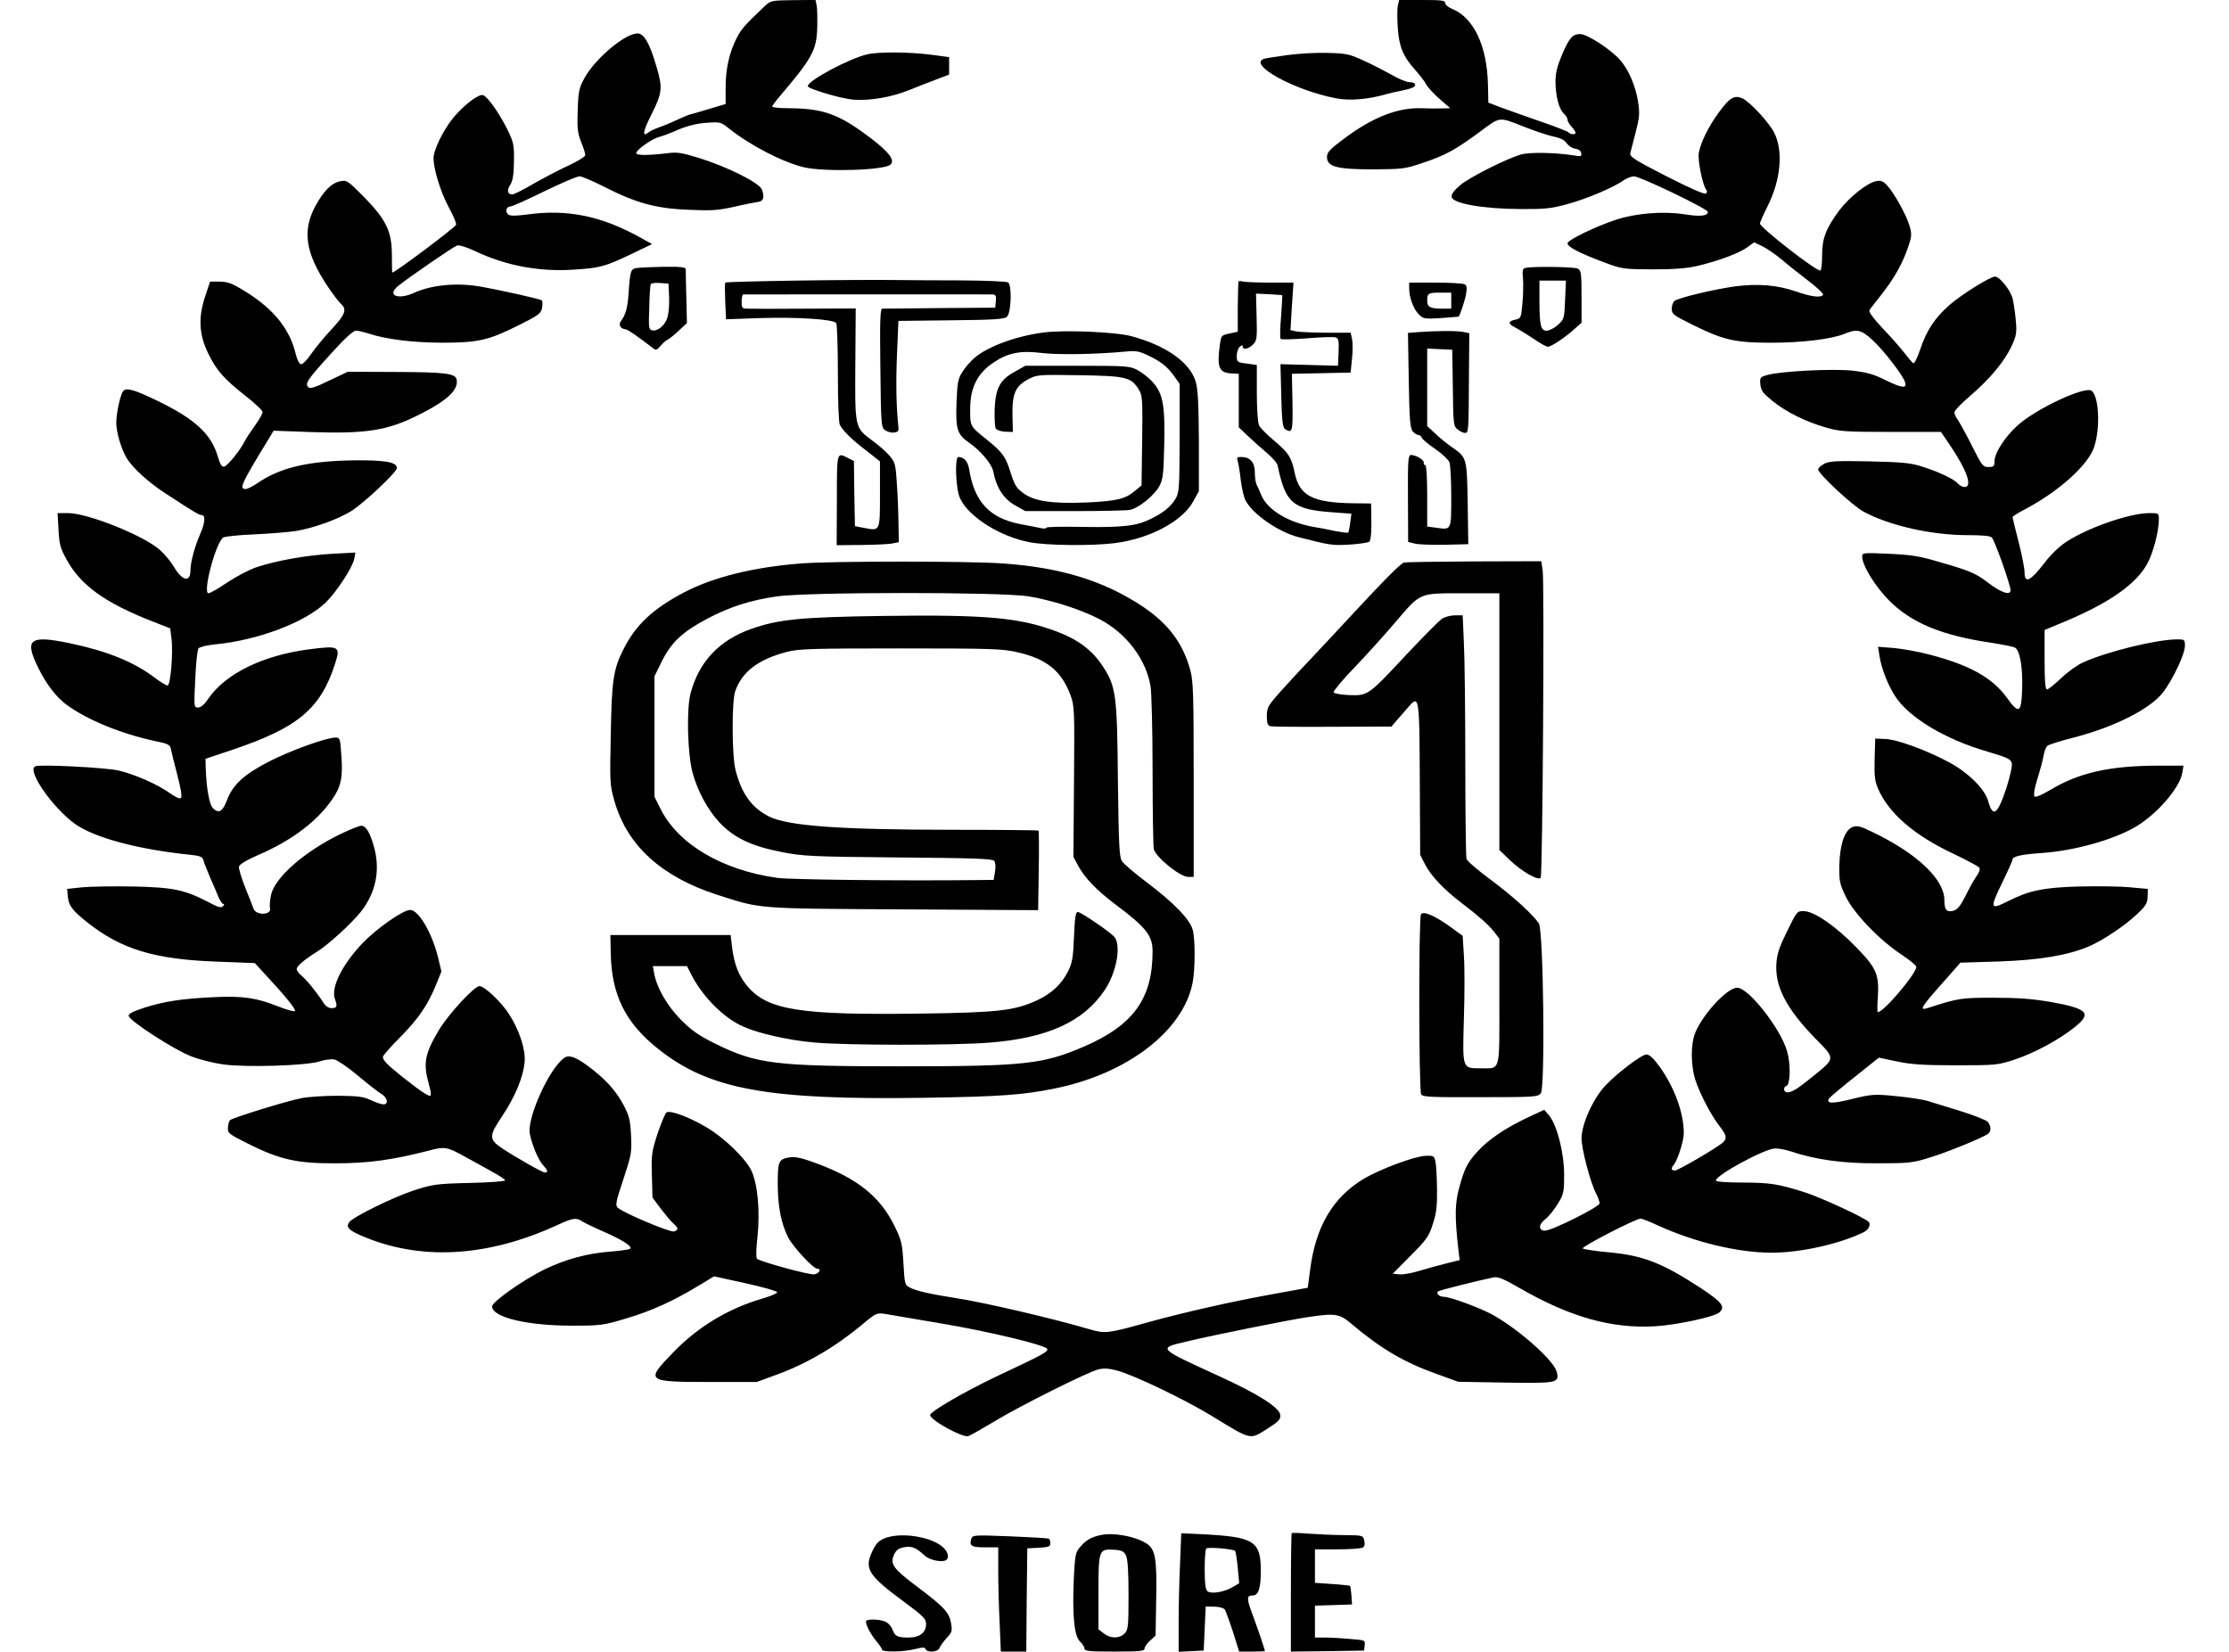 <?xml version="1.0" standalone="no"?>
<!DOCTYPE svg PUBLIC "-//W3C//DTD SVG 20010904//EN"
 "http://www.w3.org/TR/2001/REC-SVG-20010904/DTD/svg10.dtd">
<svg version="1.0" xmlns="http://www.w3.org/2000/svg"
 width="1112pt" height="824pt" viewBox="0 0 1112 824"
 preserveAspectRatio="xMidYMid meet">

<g transform="translate(0,824) scale(0.1,-0.1)"
fill="#000000" stroke="none">
<path d="M3817 8211 c-99 -93 -119 -116 -142 -161 -37 -73 -55 -154 -55 -246
l0 -83 -84 -25 c-46 -14 -87 -26 -91 -26 -3 0 -32 -12 -63 -26 -31 -15 -75
-33 -96 -40 -22 -8 -45 -19 -53 -26 -30 -24 -25 7 14 85 57 114 60 136 29 241
-35 122 -64 172 -99 169 -64 -4 -210 -128 -262 -224 -26 -48 -30 -65 -33 -159
-3 -89 -1 -113 17 -158 12 -29 21 -58 21 -66 0 -7 -37 -30 -82 -51 -46 -21
-124 -62 -175 -91 -51 -30 -99 -54 -107 -54 -24 0 -29 19 -11 47 13 20 18 50
19 117 1 86 -1 95 -36 166 -40 79 -93 154 -117 165 -19 8 -83 -38 -138 -99
-48 -53 -99 -148 -109 -202 -8 -45 30 -176 76 -261 22 -39 38 -78 35 -85 -6
-14 -304 -238 -318 -238 -1 0 -2 39 -2 87 0 118 -28 177 -141 292 -78 79 -84
83 -115 77 -44 -8 -83 -47 -124 -121 -69 -126 -52 -237 61 -406 25 -37 54 -75
64 -84 32 -29 24 -53 -48 -130 -37 -40 -83 -96 -102 -124 -19 -28 -41 -50 -49
-48 -8 1 -19 23 -26 52 -29 122 -109 223 -250 310 -66 41 -87 49 -128 50 l-49
0 -25 -75 c-35 -106 -30 -191 16 -284 41 -85 80 -128 187 -212 46 -36 84 -72
84 -80 0 -8 -17 -38 -38 -67 -21 -29 -44 -64 -51 -78 -22 -45 -86 -124 -103
-127 -12 -2 -20 11 -32 52 -32 109 -112 184 -292 272 -125 61 -165 72 -180 52
-14 -18 -34 -111 -34 -157 0 -49 26 -135 54 -180 32 -50 110 -120 192 -173
145 -95 168 -108 181 -108 19 0 16 -41 -9 -96 -27 -62 -48 -140 -48 -181 0
-61 -42 -51 -83 20 -14 24 -45 61 -68 82 -79 72 -361 185 -459 185 l-53 0 5
-82 c3 -69 9 -93 37 -144 71 -133 191 -220 433 -315 l87 -34 6 -47 c10 -69 -4
-238 -19 -238 -7 0 -37 18 -67 41 -104 78 -236 131 -422 170 -203 42 -228 20
-152 -131 38 -77 91 -144 141 -179 101 -73 269 -142 432 -177 73 -15 81 -19
85 -43 3 -14 17 -73 32 -129 17 -64 24 -107 18 -113 -6 -6 -26 3 -53 22 -61
45 -183 98 -260 115 -70 15 -387 31 -413 21 -51 -19 107 -236 219 -302 109
-64 312 -115 556 -140 48 -5 58 -10 63 -28 3 -12 19 -51 34 -87 16 -36 35 -80
42 -98 8 -17 18 -32 23 -32 6 0 5 -5 -2 -12 -8 -8 -24 -5 -64 17 -127 66 -178
77 -378 82 -102 2 -219 0 -260 -4 l-75 -8 3 -35 c4 -47 21 -71 95 -130 171
-136 336 -187 655 -198 l183 -7 47 -51 c107 -115 162 -183 153 -189 -5 -3 -43
8 -84 24 -107 43 -179 53 -320 46 -164 -8 -246 -21 -345 -52 -61 -20 -82 -31
-80 -42 5 -25 226 -168 309 -200 41 -17 115 -35 165 -42 115 -15 409 -6 477
15 26 9 60 13 75 10 15 -3 68 -39 117 -80 50 -42 102 -83 118 -92 30 -18 37
-52 10 -52 -10 0 -38 10 -63 21 -37 18 -65 21 -165 22 -66 0 -148 -5 -181 -12
-70 -13 -345 -98 -357 -110 -4 -4 -9 -21 -10 -37 -2 -27 4 -32 100 -80 160
-80 245 -99 438 -98 163 0 284 17 463 63 83 22 91 20 187 -33 39 -21 98 -54
132 -73 35 -19 63 -38 63 -42 0 -5 -80 -11 -177 -13 -167 -4 -184 -7 -278 -37
-103 -34 -301 -131 -322 -158 -18 -24 -6 -39 55 -66 294 -129 631 -111 985 52
75 35 94 37 122 17 11 -7 58 -30 104 -50 92 -40 144 -73 136 -85 -2 -5 -45
-11 -94 -15 -122 -9 -228 -38 -336 -90 -107 -53 -260 -161 -260 -184 0 -55
179 -97 405 -96 137 0 152 2 267 37 125 37 232 86 361 164 l74 45 156 -34 c86
-19 157 -39 159 -45 2 -5 -30 -19 -71 -31 -175 -51 -327 -143 -454 -276 -132
-137 -127 -141 187 -141 l236 0 90 33 c152 54 298 139 432 250 79 66 76 64
140 53 32 -6 143 -24 247 -42 247 -41 541 -112 541 -130 0 -15 -17 -25 -255
-137 -160 -76 -330 -175 -330 -192 0 -25 162 -114 190 -105 11 3 72 38 137 77
128 77 456 241 513 256 25 6 52 5 89 -5 81 -20 337 -143 474 -226 206 -126
190 -122 286 -61 50 32 60 43 58 64 -3 37 -110 105 -307 195 -308 141 -305
138 -160 172 124 30 515 109 607 122 133 20 156 17 215 -34 147 -124 262 -192
428 -251 l105 -38 236 -4 c259 -4 269 -2 255 54 -14 56 -186 209 -317 283 -63
35 -212 90 -246 91 -22 0 -40 16 -29 27 5 5 203 55 278 70 21 4 51 -8 130 -54
250 -144 458 -203 677 -190 107 7 290 46 317 68 34 28 15 52 -89 121 -196 128
-289 164 -462 180 -66 6 -124 15 -129 19 -9 8 264 149 289 149 7 0 47 -16 88
-35 185 -84 399 -135 566 -135 143 0 337 43 458 102 24 12 36 34 27 50 -11 18
-246 127 -329 152 -129 40 -163 45 -302 46 -78 0 -133 4 -133 10 0 27 245 160
296 160 18 0 53 -6 76 -14 125 -42 261 -61 433 -60 157 0 177 2 260 28 87 26
267 100 293 119 17 13 15 42 -3 61 -9 8 -68 32 -133 52 -64 20 -137 42 -162
50 -24 8 -96 19 -160 25 -110 11 -120 10 -220 -14 -99 -25 -132 -24 -115 3 4
6 61 54 128 107 l120 96 91 -19 c72 -15 133 -19 296 -19 199 0 208 1 292 29
95 31 219 98 298 161 88 70 65 93 -120 126 -94 16 -165 21 -285 21 -162 0
-175 -2 -327 -51 -47 -15 -37 2 90 144 l72 82 193 6 c203 7 345 31 450 76 69
30 174 100 236 158 46 43 54 56 55 89 l1 39 -90 8 c-49 5 -164 6 -255 4 -175
-5 -247 -20 -352 -73 -90 -45 -92 -38 -32 87 30 61 54 115 54 120 0 16 42 26
145 33 164 11 362 67 471 132 107 64 219 194 231 269 l6 35 -129 0 c-240 -1
-393 -35 -537 -122 -42 -25 -72 -37 -77 -32 -6 6 -1 40 14 88 14 44 28 96 31
117 4 21 12 42 19 48 7 6 64 24 127 40 207 53 387 144 451 228 49 65 108 190
108 230 0 32 -2 33 -38 33 -103 0 -351 -61 -470 -115 -29 -13 -79 -49 -111
-80 -32 -30 -63 -55 -69 -55 -9 0 -12 43 -12 148 l0 149 113 47 c214 91 346
184 400 285 28 51 57 160 57 219 0 32 -1 32 -47 32 -98 0 -309 -73 -417 -145
-31 -20 -78 -65 -103 -99 -74 -96 -103 -111 -103 -51 0 19 -13 87 -30 152 -16
64 -30 120 -30 123 0 4 28 21 62 39 158 83 299 206 339 295 37 85 34 263 -6
296 -31 26 -275 -88 -368 -171 -64 -57 -117 -139 -117 -181 0 -24 -4 -28 -30
-28 -28 0 -33 7 -81 103 -28 56 -60 114 -70 129 -11 14 -19 33 -19 41 0 8 36
46 80 83 98 84 171 172 206 249 24 51 26 66 20 129 -3 39 -11 88 -16 109 -13
43 -65 107 -87 107 -25 0 -170 -91 -229 -143 -73 -65 -113 -126 -144 -219 -15
-44 -30 -74 -36 -70 -5 4 -25 27 -44 52 -19 25 -68 80 -108 122 -47 50 -70 82
-66 90 4 7 31 42 60 78 63 80 106 156 133 237 19 55 19 65 7 107 -17 56 -76
162 -111 200 -21 23 -32 27 -56 22 -45 -9 -135 -81 -185 -148 -66 -90 -84
-138 -84 -224 0 -41 -4 -74 -9 -74 -25 0 -301 215 -301 235 0 6 18 46 39 88
65 130 78 275 32 365 -27 53 -123 156 -160 172 -40 16 -62 3 -117 -72 -50 -68
-89 -147 -99 -200 -7 -35 19 -162 37 -185 6 -7 5 -14 -3 -19 -8 -4 -87 31
-196 87 -157 80 -183 97 -180 114 3 11 15 58 27 105 19 74 21 94 12 152 -12
78 -47 160 -89 208 -47 54 -165 130 -200 130 -38 0 -55 -19 -92 -107 -22 -52
-31 -88 -31 -128 0 -72 17 -139 41 -161 10 -9 19 -23 19 -31 0 -8 9 -23 20
-35 11 -12 20 -25 20 -30 0 -11 -24 -10 -36 2 -5 5 -68 30 -139 54 -72 25
-159 56 -195 69 l-65 25 -2 93 c-5 190 -71 329 -175 373 -21 8 -38 22 -38 30
0 14 -18 16 -115 16 l-115 0 -6 -26 c-4 -14 -4 -64 -1 -110 6 -96 26 -145 88
-214 22 -25 47 -57 54 -71 8 -15 38 -48 67 -73 l53 -46 -45 -1 c-25 -1 -70 0
-100 1 -117 4 -244 -46 -385 -152 -71 -53 -85 -68 -85 -91 0 -49 48 -62 230
-62 148 1 159 2 250 33 111 37 162 65 285 156 102 76 90 74 225 21 47 -19 109
-39 138 -46 36 -7 58 -18 68 -34 9 -13 28 -25 42 -27 17 -2 28 -10 30 -22 4
-16 -1 -18 -40 -11 -91 14 -212 16 -257 5 -70 -19 -262 -115 -309 -156 -29
-25 -42 -43 -40 -57 5 -32 155 -59 338 -60 127 -1 157 2 241 25 95 26 230 83
280 119 15 10 38 19 51 19 30 0 367 -162 368 -177 0 -21 -38 -25 -118 -12
-106 16 -241 5 -339 -27 -106 -35 -243 -102 -243 -118 0 -18 60 -49 180 -94
93 -35 98 -35 245 -36 107 0 171 5 222 17 104 24 213 65 251 94 l33 24 42 -20
c23 -12 67 -42 98 -68 31 -27 91 -74 133 -106 42 -32 74 -63 71 -68 -10 -16
-59 -10 -136 17 -93 32 -189 40 -304 25 -102 -14 -284 -57 -302 -73 -7 -6 -13
-23 -13 -39 0 -26 8 -32 103 -79 155 -77 213 -90 392 -90 156 0 304 18 368 45
60 25 83 20 139 -32 57 -53 151 -175 162 -210 11 -33 -16 -30 -103 13 -57 28
-91 37 -163 45 -99 10 -355 -3 -421 -22 -36 -10 -38 -12 -35 -47 3 -31 12 -43
61 -83 70 -56 165 -103 266 -132 69 -20 100 -22 325 -22 l249 0 44 -65 c85
-125 115 -210 74 -210 -10 0 -24 7 -32 16 -18 22 -92 58 -174 84 -60 20 -97
24 -266 28 -167 3 -201 2 -228 -12 -17 -9 -31 -22 -31 -28 0 -21 174 -183 227
-211 130 -70 340 -117 517 -117 79 0 116 -4 123 -12 18 -24 93 -237 93 -263 0
-28 -48 -12 -115 40 -59 45 -90 58 -240 101 -100 30 -142 36 -252 41 -128 6
-133 5 -133 -14 0 -44 65 -149 134 -219 111 -111 261 -174 504 -210 59 -9 115
-20 124 -25 25 -13 40 -101 36 -209 -4 -119 -16 -125 -77 -40 -73 100 -187
163 -389 215 -53 14 -132 28 -175 32 l-78 6 7 -44 c10 -65 42 -147 80 -205 70
-106 251 -214 459 -274 98 -29 116 -37 121 -57 4 -13 -8 -65 -26 -123 -44
-134 -68 -152 -91 -68 -16 60 -100 144 -196 195 -114 61 -259 114 -318 116
l-50 2 -3 -103 c-2 -86 1 -110 18 -149 54 -122 180 -231 376 -323 67 -32 125
-63 129 -70 4 -7 -2 -24 -13 -39 -11 -15 -36 -59 -55 -98 -28 -55 -42 -72 -63
-77 -33 -9 -44 5 -44 53 0 104 -136 233 -359 340 -59 29 -76 33 -98 25 -40
-14 -65 -87 -67 -194 -1 -78 2 -91 33 -155 42 -85 168 -216 279 -289 39 -26
72 -53 72 -60 0 -34 -163 -226 -192 -226 -3 0 -3 33 0 73 7 114 -6 146 -104
247 -103 107 -211 182 -263 184 -36 1 -36 1 -85 -99 -39 -79 -51 -113 -54
-162 -8 -115 50 -226 195 -375 100 -101 100 -97 -10 -186 -78 -64 -107 -82
-131 -82 -18 0 -22 26 -4 32 20 7 22 110 3 174 -33 114 -193 317 -249 316 -48
0 -166 -126 -207 -220 -26 -60 -25 -171 1 -247 24 -70 80 -176 121 -227 33
-43 36 -59 12 -80 -35 -29 -222 -138 -237 -138 -18 0 -21 11 -8 26 20 22 52
120 52 160 0 103 -47 230 -122 334 -28 39 -50 59 -64 59 -23 1 -147 -93 -205
-155 -62 -66 -119 -193 -119 -263 0 -55 44 -222 74 -279 9 -17 16 -38 16 -46
0 -17 -238 -136 -272 -136 -33 0 -34 30 0 56 17 13 45 48 63 77 30 49 32 58
32 147 0 109 -36 249 -76 296 l-23 27 -86 -40 c-107 -51 -191 -107 -245 -166
-52 -56 -67 -86 -93 -181 -22 -78 -23 -146 -5 -307 l7 -56 -69 -17 c-37 -9
-97 -26 -134 -37 -36 -11 -80 -19 -98 -17 l-33 3 89 90 c80 80 92 97 111 158
18 54 22 89 21 175 -1 59 -4 121 -8 137 -6 28 -9 30 -51 28 -54 -2 -227 -67
-306 -114 -154 -92 -241 -239 -268 -454 l-12 -90 -176 -32 c-205 -37 -442 -91
-613 -138 -210 -59 -221 -60 -300 -37 -183 54 -525 134 -670 156 -127 20 -193
35 -226 52 -25 12 -26 17 -32 121 -6 100 -9 114 -46 189 -72 145 -184 234
-386 309 -71 27 -109 35 -133 31 -58 -9 -62 -18 -62 -133 0 -112 17 -198 52
-267 25 -48 125 -156 145 -156 23 0 9 -25 -15 -28 -25 -4 -272 64 -286 78 -5
5 -4 51 3 112 13 125 1 261 -31 328 -29 61 -138 166 -226 217 -86 51 -182 86
-198 72 -6 -5 -26 -53 -44 -106 -29 -89 -31 -105 -28 -207 l3 -111 41 -55 c23
-30 51 -64 63 -74 26 -23 27 -33 3 -40 -19 -6 -256 94 -281 119 -12 12 -8 32
29 142 40 122 42 132 38 219 -4 78 -10 99 -38 152 -38 72 -95 134 -182 197
-59 43 -91 53 -113 37 -75 -52 -187 -301 -172 -379 10 -53 44 -134 66 -156 24
-26 27 -37 9 -37 -12 0 -148 77 -215 122 -64 43 -64 61 0 156 66 98 107 197
114 272 6 63 -26 160 -78 241 -38 59 -122 139 -147 139 -26 0 -155 -140 -203
-220 -71 -120 -79 -165 -49 -272 8 -26 11 -50 8 -54 -8 -7 -47 19 -143 95 -76
61 -94 80 -95 98 0 6 39 51 88 100 91 92 137 160 179 264 l25 62 -17 71 c-30
122 -97 236 -139 236 -35 0 -162 -89 -233 -161 -106 -110 -164 -227 -142 -284
13 -35 10 -45 -16 -45 -16 0 -31 10 -42 28 -35 54 -85 115 -109 134 -13 11
-24 25 -24 33 0 15 38 47 102 87 56 35 171 140 219 200 75 96 97 209 64 325
-20 71 -40 103 -63 103 -10 0 -55 -18 -101 -40 -182 -88 -330 -218 -349 -305
-5 -25 -8 -55 -5 -65 10 -37 -72 -39 -83 -2 -3 9 -21 56 -41 104 -19 48 -33
95 -31 104 2 11 38 33 98 59 165 71 292 167 368 278 43 62 53 108 45 215 -6
88 -7 92 -29 92 -46 0 -220 -63 -329 -118 -127 -65 -184 -117 -213 -195 -22
-57 -41 -68 -70 -39 -18 18 -33 100 -36 207 l-1 39 137 46 c323 109 436 203
508 424 30 92 25 96 -130 76 -229 -30 -415 -121 -501 -246 -19 -29 -37 -44
-51 -44 -21 0 -21 2 -14 142 3 78 11 147 16 153 6 7 43 16 83 20 212 20 448
109 551 208 53 51 134 174 143 218 l6 32 -114 -6 c-127 -7 -281 -34 -379 -67
-36 -12 -101 -46 -146 -76 -44 -30 -86 -54 -94 -54 -30 0 34 247 73 278 7 5
79 13 161 16 83 4 175 12 205 17 90 16 204 57 270 97 64 39 231 196 231 217 0
30 -62 40 -223 38 -223 -4 -362 -37 -473 -114 -24 -16 -50 -29 -58 -29 -35 0
-23 25 110 243 l29 48 190 -7 c271 -9 378 8 530 84 145 72 203 126 193 178 -6
31 -57 37 -303 38 l-240 1 -93 -44 c-69 -34 -95 -42 -104 -33 -18 18 -3 40
112 166 69 77 112 116 126 116 11 0 40 -7 65 -15 85 -28 221 -45 366 -45 178
0 231 12 380 87 99 49 112 59 117 86 3 17 3 34 -1 38 -8 7 -208 52 -313 70
-115 19 -238 7 -324 -32 -81 -37 -138 -13 -80 34 59 47 276 196 294 202 11 3
48 -8 92 -29 155 -73 323 -104 498 -91 122 8 149 15 277 76 l106 51 -54 30
c-198 111 -370 146 -574 117 -56 -7 -80 -7 -90 1 -17 14 -9 40 12 40 9 0 84
34 168 75 84 41 163 75 176 75 12 0 70 -25 129 -55 155 -79 255 -106 417 -112
111 -5 146 -3 225 15 51 12 104 22 118 24 29 3 35 23 21 62 -13 34 -171 113
-315 158 -86 26 -107 30 -160 23 -92 -11 -149 -11 -152 0 -4 14 79 73 113 81
16 4 59 20 97 37 45 19 94 31 140 34 69 5 72 4 111 -27 106 -85 268 -169 376
-195 104 -24 403 -15 432 14 22 22 -8 62 -96 129 -163 124 -238 151 -420 152
-43 0 -77 4 -75 9 2 5 18 27 36 48 165 194 186 232 189 348 1 44 0 92 -3 108
l-6 27 -111 -1 c-107 -1 -113 -3 -140 -28z"/>
<path d="M4327 7969 c-91 -21 -297 -131 -297 -159 0 -13 162 -61 225 -67 83
-7 194 12 284 49 42 17 103 41 136 53 l60 23 0 43 0 44 -90 12 c-106 14 -264
15 -318 2z"/>
<path d="M6421 7965 c-57 -8 -110 -16 -117 -19 -77 -30 153 -156 359 -196 68
-14 163 -6 252 20 17 5 56 14 88 20 37 8 57 16 57 26 0 9 -10 14 -28 14 -15 0
-56 17 -92 38 -36 20 -99 53 -140 71 -67 31 -86 35 -175 37 -55 2 -147 -3
-204 -11z"/>
<path d="M3178 6903 c-32 -5 -34 -12 -42 -124 -5 -75 -14 -107 -38 -141 -14
-19 -3 -38 23 -41 12 -2 53 -30 134 -92 17 -14 21 -13 40 9 11 13 27 28 37 32
9 5 34 25 55 45 l40 37 -3 128 c-2 71 -3 135 -3 142 -1 9 -29 12 -108 11 -60
-1 -120 -4 -135 -6z m160 -143 c2 -36 -2 -82 -8 -103 -12 -40 -48 -71 -77 -65
-16 3 -18 14 -14 113 1 61 5 114 8 118 3 4 24 7 46 5 l42 -3 3 -65z"/>
<path d="M7609 6903 c-13 -3 -15 -14 -11 -53 2 -27 1 -83 -3 -124 -6 -72 -8
-75 -36 -81 -38 -8 -37 -21 4 -41 17 -9 58 -34 89 -55 31 -22 63 -39 70 -39
17 0 87 47 132 88 l36 32 0 130 c0 118 -2 130 -19 140 -19 9 -228 12 -262 3z
m199 -159 c-4 -94 -5 -97 -36 -125 -18 -16 -43 -29 -56 -29 -30 0 -36 28 -36
156 l0 94 66 0 66 0 -4 -96z"/>
<path d="M3968 6840 c-190 -3 -348 -7 -350 -10 -2 -3 -2 -45 0 -94 l4 -89 168
6 c190 6 369 -6 382 -25 4 -7 8 -120 8 -251 0 -140 4 -246 10 -257 16 -30 60
-74 133 -129 l67 -53 0 -164 c0 -187 1 -183 -79 -168 l-46 9 -3 162 -2 163
-30 15 c-56 29 -55 34 -55 -210 l-1 -225 126 1 c69 1 138 4 154 8 l30 6 -2
110 c-1 61 -5 150 -9 199 -5 80 -9 92 -37 124 -16 19 -54 52 -83 73 -89 66
-88 62 -86 382 l2 278 -252 -1 c-139 -1 -267 -1 -284 0 -31 0 -33 2 -33 35 0
19 3 35 8 36 13 0 1226 1 1245 0 14 -1 18 -8 15 -33 l-3 -33 -275 -2 c-151 -2
-281 -3 -288 -3 -11 0 -13 -54 -10 -296 3 -282 4 -296 23 -310 11 -8 31 -14
45 -12 20 2 24 8 22 28 -11 99 -13 223 -7 364 l7 165 264 3 c218 2 266 6 278
18 21 21 25 158 5 171 -8 5 -108 9 -224 10 -115 0 -273 1 -350 2 -77 1 -296 0
-487 -3z"/>
<path d="M6178 6834 c-1 -5 -2 -63 -3 -129 l0 -120 -41 -9 c-40 -8 -42 -10
-48 -54 -16 -115 -5 -142 58 -145 l36 -2 0 -133 0 -134 43 -41 c24 -23 67 -61
95 -85 29 -24 54 -53 56 -65 39 -188 75 -219 275 -233 l93 -7 -6 -45 c-3 -25
-8 -47 -10 -49 -2 -3 -30 1 -63 7 -32 7 -78 16 -103 20 -129 21 -235 84 -267
158 -8 20 -19 45 -24 54 -5 10 -9 38 -9 62 0 50 -24 76 -68 76 -21 0 -23 -3
-17 -22 4 -13 11 -55 15 -94 5 -39 15 -85 24 -101 35 -68 163 -157 264 -183
160 -41 169 -42 256 -37 49 3 92 10 97 14 9 9 12 57 10 134 l-1 57 -90 1
c-201 3 -267 37 -291 151 -16 79 -30 100 -102 161 -36 30 -70 64 -76 77 -6 13
-11 82 -11 162 l0 139 -50 7 c-48 6 -50 8 -50 39 0 18 7 38 15 45 10 9 15 9
15 1 0 -18 28 -13 51 10 19 19 21 30 18 137 l-3 117 64 -3 c36 -2 66 -4 67 -5
1 -2 -2 -50 -6 -107 -5 -58 -6 -108 -2 -111 3 -4 63 -2 133 3 70 6 134 8 143
4 13 -5 15 -19 13 -73 l-3 -68 -144 4 -143 4 4 -157 c3 -123 7 -159 19 -167
37 -23 39 -13 37 134 l-3 142 147 3 146 3 7 69 c4 38 4 82 0 99 l-7 31 -118 0
c-64 0 -132 3 -150 6 l-32 7 7 118 8 119 -121 0 c-66 0 -127 3 -136 6 -9 3
-17 2 -18 -2z"/>
<path d="M7030 6803 c0 -47 21 -104 47 -130 23 -24 28 -25 111 -20 48 4 88 7
88 7 6 1 33 82 38 114 5 28 4 41 -6 47 -7 5 -73 9 -145 9 l-133 0 0 -27z m210
-63 l0 -40 -44 0 c-61 0 -76 8 -76 39 0 38 5 41 67 41 l53 0 0 -40z"/>
<path d="M5205 6581 c-136 -18 -276 -69 -343 -126 -19 -16 -46 -47 -60 -69
-23 -36 -26 -54 -30 -153 -5 -132 3 -160 59 -199 62 -43 117 -108 125 -149 14
-76 50 -133 106 -165 l53 -30 246 0 c136 0 260 3 276 6 44 9 123 73 147 119
18 34 21 63 24 200 5 200 -6 261 -56 317 -19 22 -54 49 -76 61 -39 21 -53 22
-301 22 l-260 0 -55 -31 c-72 -40 -94 -81 -98 -189 -1 -44 1 -86 6 -94 6 -7
27 -14 47 -15 l38 -1 -2 85 c-2 106 15 144 79 178 44 23 50 23 255 20 233 -4
257 -9 296 -71 18 -30 20 -47 17 -256 l-3 -223 -33 -27 c-48 -41 -92 -51 -242
-58 -171 -7 -259 6 -314 46 -35 25 -44 40 -64 102 -24 79 -40 102 -117 164
-87 70 -85 66 -85 155 0 107 37 179 119 233 70 47 134 59 237 46 85 -10 271
-7 420 7 52 5 68 2 115 -21 62 -30 94 -55 129 -105 l25 -35 0 -271 c-1 -258
-2 -272 -22 -305 -24 -38 -58 -66 -118 -96 -73 -37 -140 -45 -338 -42 -103 2
-187 1 -187 -4 0 -4 -10 -5 -22 -3 -13 3 -61 12 -108 21 -153 30 -229 111
-255 273 -6 40 -26 62 -54 62 -19 0 -13 -160 8 -205 41 -92 199 -192 346 -220
87 -17 310 -19 425 -5 174 22 337 108 392 207 l29 52 0 249 c-1 187 -5 262
-16 298 -28 95 -146 179 -318 226 -80 22 -335 33 -442 19z"/>
<path d="M7074 6583 l-50 -4 4 -237 c3 -195 7 -240 20 -254 8 -10 21 -18 27
-18 7 0 15 -6 18 -14 3 -8 33 -33 67 -56 34 -23 65 -53 71 -66 5 -14 9 -92 9
-174 0 -167 1 -164 -75 -153 l-45 6 0 153 c0 96 -4 154 -10 154 -6 0 -9 5 -7
12 2 13 -39 38 -64 38 -14 0 -16 -24 -15 -217 l1 -217 33 -8 c18 -5 85 -7 150
-6 l117 3 -3 204 c-4 230 -4 228 -80 281 -26 18 -64 49 -84 69 l-38 35 0 194
0 193 63 -3 62 -3 3 -190 c2 -179 3 -191 23 -207 12 -10 29 -18 39 -18 16 0
17 19 18 249 l2 249 -31 6 c-31 6 -129 6 -225 -1z"/>
<path d="M3999 5429 c-239 -18 -444 -69 -589 -146 -153 -81 -238 -160 -299
-281 -51 -101 -59 -153 -64 -426 -5 -243 -5 -251 19 -335 64 -221 235 -376
514 -466 219 -70 186 -68 927 -72 l672 -4 3 196 c2 108 1 199 -1 201 -2 2
-189 4 -415 4 -578 0 -836 19 -931 67 -87 45 -136 114 -166 233 -18 72 -19
341 -1 392 34 97 116 159 259 196 60 15 126 17 568 17 451 0 508 -2 580 -19
146 -33 220 -93 265 -213 20 -53 21 -72 18 -432 l-3 -376 23 -43 c32 -60 91
-122 181 -190 159 -119 191 -159 191 -239 0 -235 -96 -368 -341 -474 -206 -89
-298 -99 -914 -99 -628 0 -719 11 -925 112 -83 41 -119 66 -173 120 -69 70
-122 162 -134 234 l-6 34 85 0 85 0 22 -43 c57 -111 161 -215 257 -258 77 -35
229 -69 354 -80 161 -15 694 -15 875 -1 291 23 470 104 576 262 59 88 84 223
48 266 -19 23 -167 124 -182 124 -11 0 -15 -27 -19 -123 -4 -103 -9 -131 -28
-170 -33 -67 -85 -115 -157 -148 -111 -51 -192 -61 -585 -66 -596 -8 -756 17
-858 135 -44 52 -67 108 -78 197 l-7 60 -300 0 -300 0 2 -92 c4 -207 73 -346
235 -475 255 -204 546 -257 1333 -245 377 6 490 14 650 47 362 74 640 289 685
529 13 70 13 216 0 263 -15 52 -92 132 -224 232 -62 47 -121 96 -129 110 -13
20 -16 81 -20 402 -4 433 -9 470 -79 575 -51 76 -120 128 -223 167 -187 71
-354 86 -870 79 -415 -6 -521 -17 -658 -65 -160 -57 -261 -165 -302 -322 -21
-80 -15 -301 10 -395 26 -93 74 -183 133 -247 73 -78 161 -120 312 -149 106
-21 150 -23 582 -27 370 -3 469 -6 478 -17 6 -8 8 -29 4 -54 l-7 -41 -101 -1
c-357 -4 -912 2 -977 11 -276 38 -498 169 -585 347 l-29 58 0 301 0 300 38 77
c46 92 102 145 225 210 114 60 215 92 344 111 152 23 1117 23 1258 1 116 -19
261 -65 355 -114 133 -69 233 -200 255 -336 5 -33 10 -223 10 -421 0 -199 3
-374 6 -390 8 -39 131 -139 171 -139 l28 0 0 485 c0 429 -2 492 -17 547 -37
135 -110 231 -236 316 -194 129 -409 196 -702 216 -167 12 -845 12 -1001 0z"/>
<path d="M7003 5433 c-18 -7 -99 -88 -247 -248 -71 -77 -166 -178 -210 -225
-45 -47 -114 -121 -154 -166 -67 -75 -72 -84 -72 -127 0 -35 4 -47 18 -50 9
-3 149 -4 310 -3 l294 1 26 31 c15 17 40 45 55 63 57 66 58 64 60 -354 l2
-380 25 -49 c29 -56 95 -126 184 -193 88 -68 127 -102 159 -141 l27 -35 0
-313 c0 -358 7 -334 -92 -334 -94 0 -92 -6 -85 246 4 120 4 263 0 317 l-6 98
-62 45 c-81 58 -135 80 -146 62 -12 -19 -11 -880 1 -898 8 -13 52 -15 296 -14
271 0 287 1 301 20 22 29 13 812 -10 847 -29 44 -130 136 -242 219 -62 46
-116 92 -119 103 -3 11 -6 227 -6 481 0 253 -3 522 -7 597 l-6 137 -39 0 c-21
0 -50 -8 -64 -17 -14 -9 -93 -89 -176 -177 -193 -207 -193 -207 -287 -204 -43
2 -76 8 -78 14 -2 6 47 65 110 130 62 65 153 166 201 223 125 146 114 141 334
141 l182 0 0 -641 0 -640 50 -48 c61 -59 145 -107 156 -90 10 16 19 1472 10
1533 l-7 46 -337 -1 c-185 -1 -343 -3 -349 -6z"/>
<path d="M6444 591 c-2 -2 -4 -136 -4 -298 l0 -293 183 2 182 3 3 26 c3 26 2
26 -74 32 -42 4 -99 7 -126 7 l-48 0 0 80 0 79 93 3 92 3 -3 45 c-2 25 -5 46
-7 48 -1 1 -41 6 -89 9 l-86 6 0 83 0 84 113 0 c61 0 118 4 126 9 9 6 11 18 7
35 -6 26 -8 26 -99 27 -50 0 -129 4 -175 7 -46 4 -85 5 -88 3z"/>
<path d="M5490 581 c-47 -10 -73 -25 -102 -60 -23 -26 -25 -40 -31 -157 -8
-184 2 -287 31 -314 12 -11 22 -27 22 -35 0 -13 25 -15 150 -15 125 0 150 2
150 15 0 8 12 26 28 40 l27 25 3 179 c4 209 -4 253 -51 282 -58 35 -163 54
-227 40z m127 -101 c9 -17 13 -79 13 -197 0 -160 -2 -175 -20 -193 -26 -26
-70 -26 -104 1 l-26 20 0 184 c0 213 2 218 78 213 38 -2 49 -8 59 -28z"/>
<path d="M5887 438 c-4 -83 -7 -216 -7 -295 l0 -144 63 3 62 3 5 110 5 110 43
-1 c26 0 47 -7 53 -15 4 -8 23 -58 40 -111 l31 -98 64 0 c35 0 64 1 64 3 0 8
-33 105 -59 175 -33 88 -33 102 0 102 27 0 39 37 39 122 0 149 -33 170 -286
183 l-111 5 -6 -152z m275 64 c3 -4 9 -42 13 -84 l7 -77 -32 -19 c-41 -25
-108 -36 -126 -21 -10 8 -14 38 -14 109 0 53 3 100 8 104 8 9 134 -2 144 -12z"/>
<path d="M4427 570 c-40 -12 -58 -29 -79 -78 -36 -80 -12 -116 165 -246 92
-68 107 -83 107 -108 0 -43 -31 -68 -87 -68 -57 0 -68 6 -82 43 -6 15 -22 32
-36 37 -33 13 -95 13 -95 0 0 -19 25 -66 52 -98 15 -18 28 -37 28 -42 0 -14
111 -12 167 3 37 9 47 9 50 0 7 -20 63 -16 70 5 3 9 19 31 35 49 27 28 29 36
23 72 -9 56 -34 83 -170 185 -122 92 -137 114 -113 163 10 21 23 29 51 34 37
6 57 -2 101 -43 22 -20 78 -33 101 -24 22 8 18 40 -9 65 -54 51 -194 76 -279
51z"/>
<path d="M4845 561 c-10 -34 2 -41 71 -41 l64 0 0 -117 c0 -65 3 -182 7 -261
l6 -142 63 0 64 0 2 257 3 258 58 3 c48 3 57 6 57 22 0 10 -3 21 -7 23 -5 3
-92 8 -194 12 -185 7 -187 7 -194 -14z"/>
</g>
</svg>
